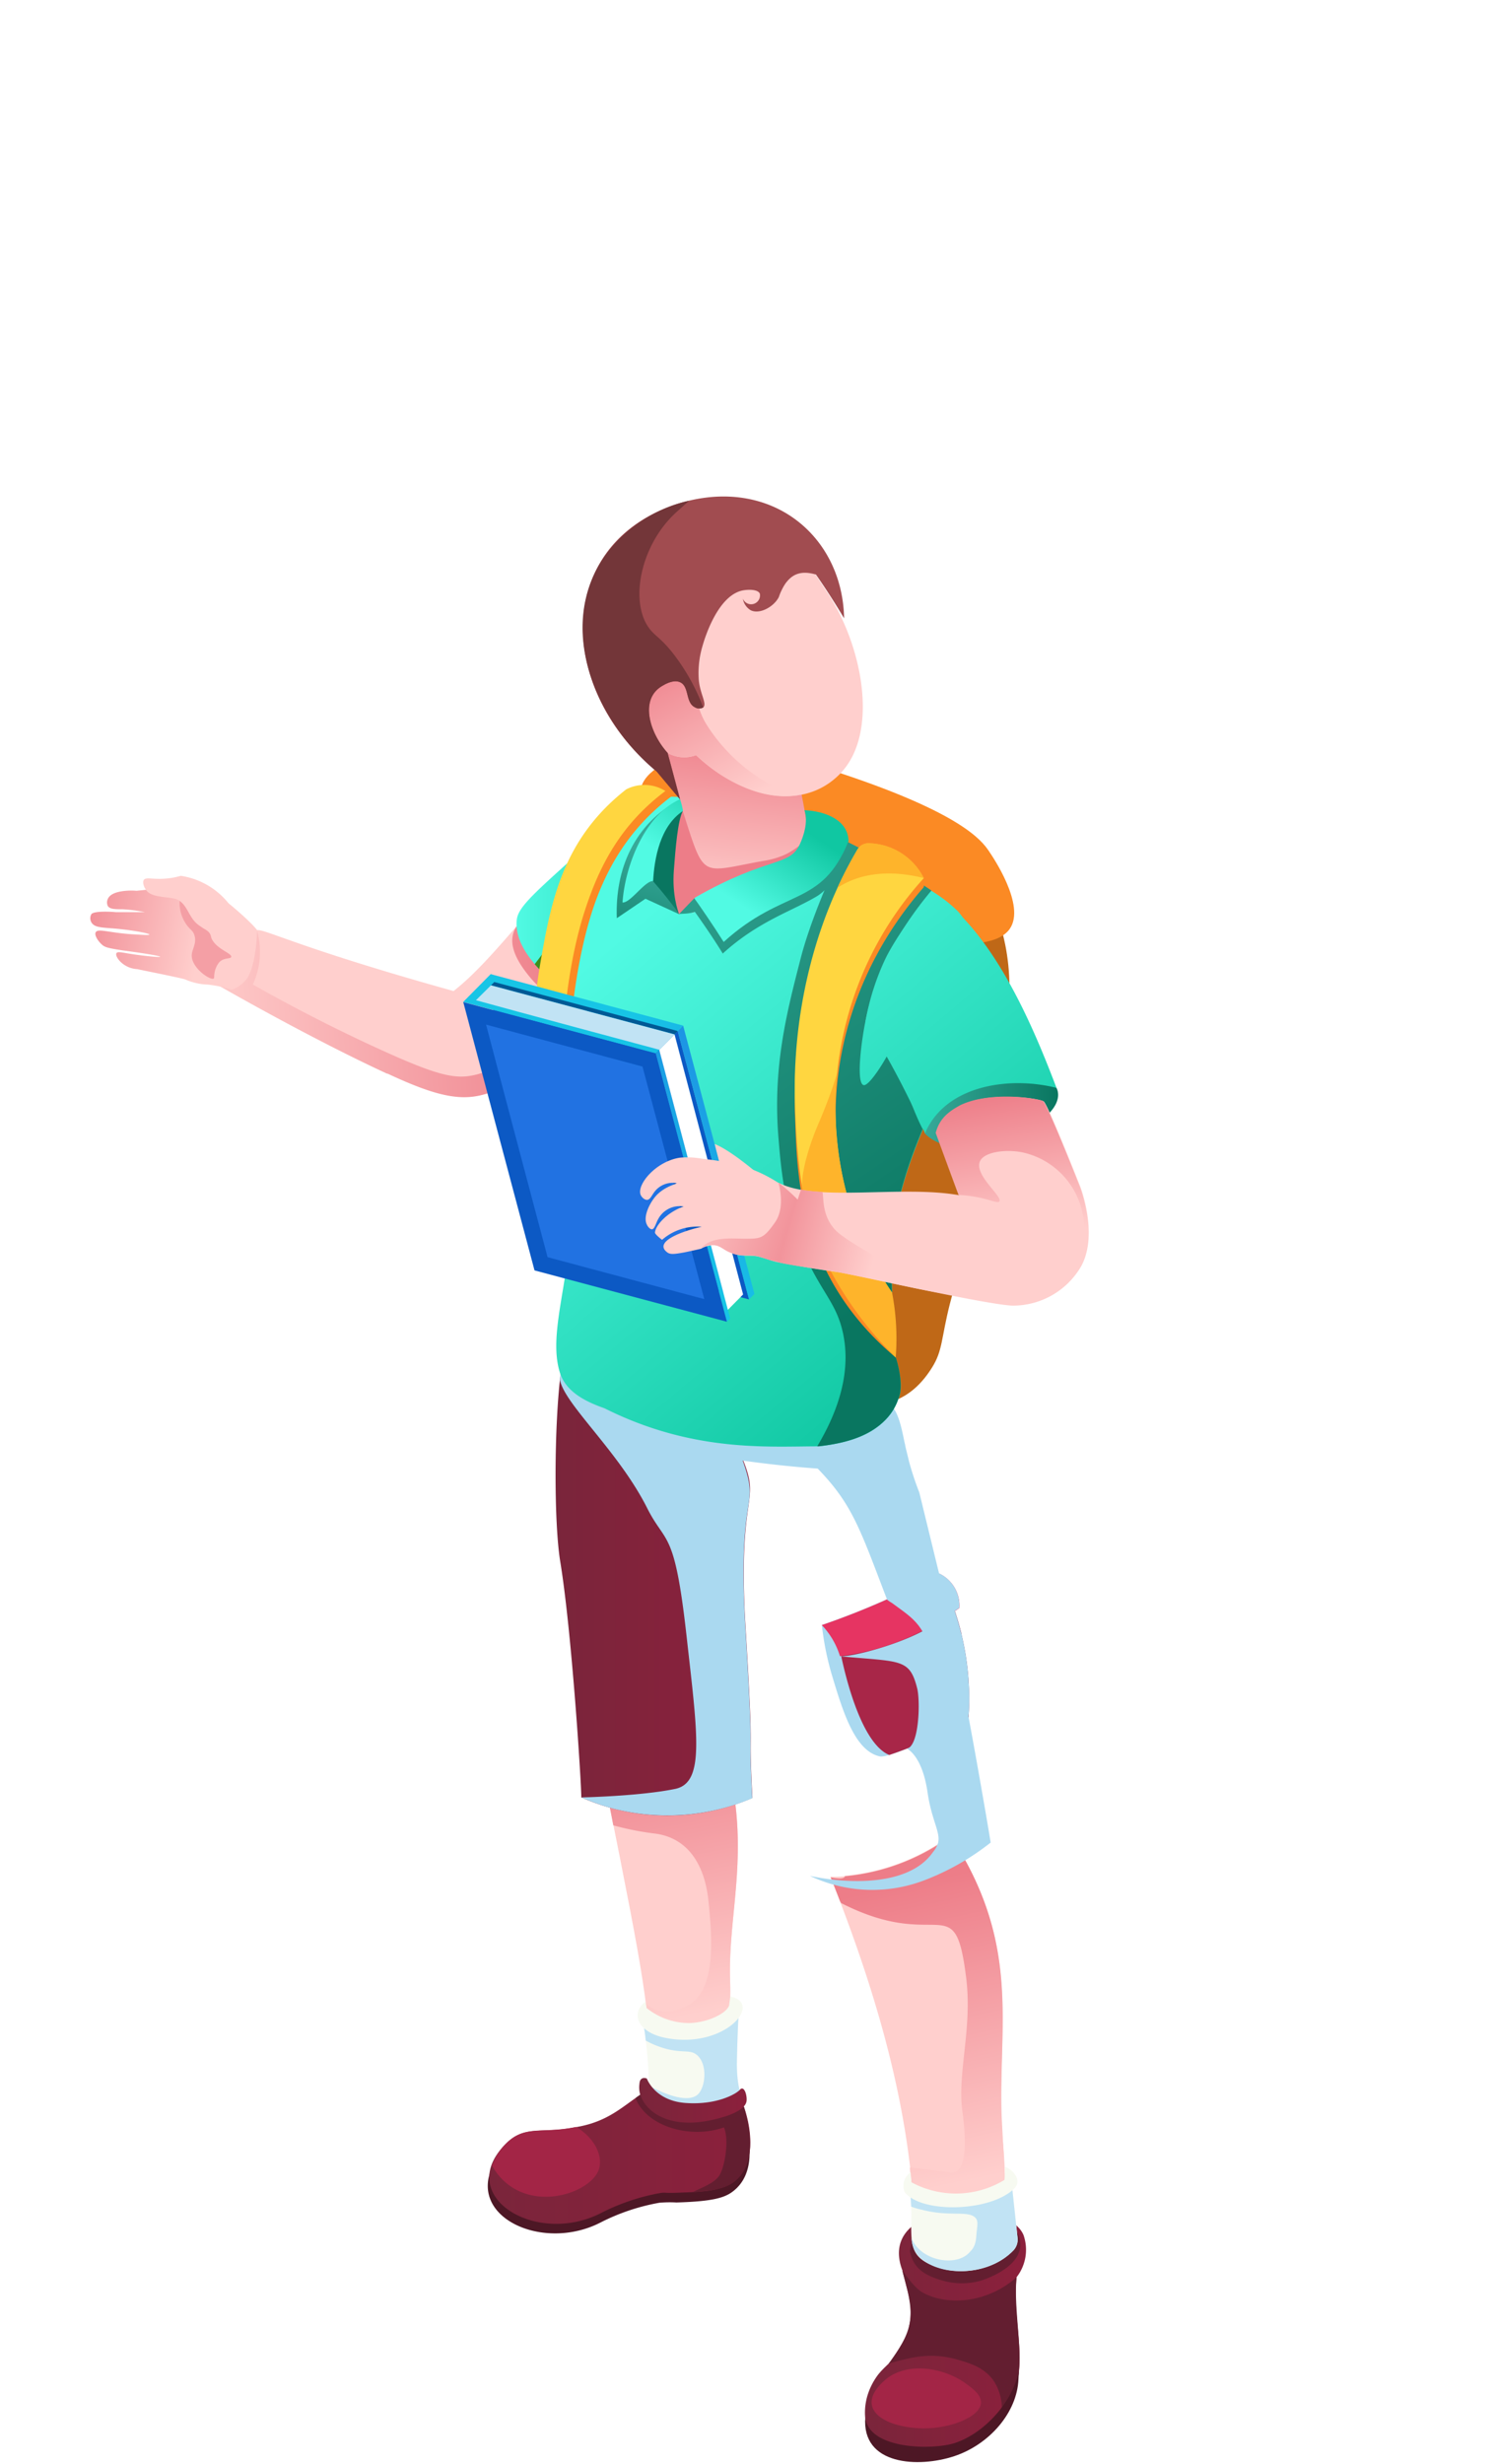 <svg xmlns="http://www.w3.org/2000/svg" xmlns:xlink="http://www.w3.org/1999/xlink" viewBox="0 0 291.72 480.53"><defs><style>.cls-1{mask:url(#mask);filter:url(#luminosity-noclip-3);}.cls-17,.cls-2,.cls-4{mix-blend-mode:multiply;}.cls-2{fill:url(#linear-gradient);}.cls-3{mask:url(#mask-2);filter:url(#luminosity-noclip-4);}.cls-4{fill:url(#linear-gradient-2);}.cls-5{isolation:isolate;}.cls-6{fill:#ffcfcd;}.cls-7{fill:url(#New_Gradient_Swatch_copy_11);}.cls-8{fill:url(#New_Gradient_Swatch_copy_36);}.cls-9{fill:#3f8f1d;}.cls-10{fill:url(#New_Gradient_Swatch_copy_11-2);}.cls-11{fill:#f49fa5;}.cls-12{fill:url(#New_Gradient_Swatch_copy_11-3);}.cls-13{fill:#bf6817;}.cls-14{fill:#fb8a24;}.cls-15{fill:url(#New_Gradient_Swatch_copy_11-4);}.cls-16{fill:url(#linear-gradient-3);}.cls-17{fill:#aad9f0;}.cls-18{fill:url(#New_Gradient_Swatch_copy_11-5);}.cls-19{mask:url(#mask-3);}.cls-20{fill:url(#linear-gradient-4);}.cls-21{fill:#a82648;}.cls-22{fill:#e63462;}.cls-23{fill:#4d1725;}.cls-24{fill:url(#linear-gradient-5);}.cls-25{fill:#a32546;}.cls-26{fill:#f7faf1;}.cls-27{fill:#c1e3f4;}.cls-28{fill:#631e30;}.cls-29{fill:url(#linear-gradient-6);}.cls-30{fill:url(#linear-gradient-7);}.cls-31{fill:url(#New_Gradient_Swatch_copy_36-2);}.cls-32{fill:url(#New_Gradient_Swatch_copy_38);}.cls-33{fill:url(#New_Gradient_Swatch_copy_38-2);}.cls-34{fill:url(#New_Gradient_Swatch_copy_11-6);}.cls-35{fill:url(#New_Gradient_Swatch_copy_11-7);}.cls-36{fill:url(#New_Gradient_Swatch_copy_36-3);}.cls-37{fill:url(#New_Gradient_Swatch_copy_38-3);}.cls-38{fill:url(#New_Gradient_Swatch_copy_38-4);}.cls-39{fill:url(#New_Gradient_Swatch_copy_36-4);}.cls-40{fill:url(#New_Gradient_Swatch_copy_11-8);}.cls-41{fill:#a14c50;}.cls-42{fill:#733639;}.cls-43{fill:#ffd640;}.cls-44{fill:#feb42b;}.cls-45{fill:url(#New_Gradient_Swatch_copy_38-5);}.cls-46{fill:url(#New_Gradient_Swatch_copy_36-5);}.cls-47{fill:#0c59c4;}.cls-48{fill:url(#linear-gradient-8);}.cls-49{fill:url(#linear-gradient-9);}.cls-50{fill:#fff;}.cls-51{fill:url(#linear-gradient-10);}.cls-52{fill:#005995;}.cls-53{fill:url(#linear-gradient-11);}.cls-54{fill:url(#New_Gradient_Swatch_copy_11-9);}.cls-55{fill:url(#New_Gradient_Swatch_copy_11-10);}.cls-56{mask:url(#mask-4);}.cls-57{fill:url(#linear-gradient-12);}.cls-58{fill:url(#New_Gradient_Swatch_copy_11-11);}.cls-59{filter:url(#luminosity-noclip-2);}.cls-60{filter:url(#luminosity-noclip);}</style><filter id="luminosity-noclip" x="129.29" y="-7873.67" width="64.02" height="32766" filterUnits="userSpaceOnUse" color-interpolation-filters="sRGB"><feFlood flood-color="#fff" result="bg"/><feBlend in="SourceGraphic" in2="bg"/></filter><mask id="mask" x="129.29" y="-7873.67" width="64.02" height="32766" maskUnits="userSpaceOnUse"><g class="cls-60"/></mask><linearGradient id="linear-gradient" x1="-6250.79" y1="319.87" x2="-6186.76" y2="319.87" gradientTransform="matrix(-1, 0, 0, 1, -6057.48, 0)" gradientUnits="userSpaceOnUse"><stop offset="0" stop-color="#fafafa"/><stop offset="1" stop-color="#fff"/></linearGradient><filter id="luminosity-noclip-2" x="148.6" y="-7873.67" width="9.71" height="32766" filterUnits="userSpaceOnUse" color-interpolation-filters="sRGB"><feFlood flood-color="#fff" result="bg"/><feBlend in="SourceGraphic" in2="bg"/></filter><mask id="mask-2" x="148.6" y="-7873.67" width="9.71" height="32766" maskUnits="userSpaceOnUse"><g class="cls-59"/></mask><linearGradient id="linear-gradient-2" x1="-6215.79" y1="238.99" x2="-6206.08" y2="238.99" xlink:href="#linear-gradient"/><linearGradient id="New_Gradient_Swatch_copy_11" x1="-4277.56" y1="193.19" x2="-4352.88" y2="199.78" gradientTransform="translate(4390.56)" gradientUnits="userSpaceOnUse"><stop offset="0" stop-color="#ed7d88"/><stop offset="1" stop-color="#ffcfcd"/></linearGradient><linearGradient id="New_Gradient_Swatch_copy_36" x1="-6197.86" y1="177.38" x2="-6158.26" y2="177.38" gradientTransform="matrix(-1, 0, 0, 1, -6057.48, 0)" gradientUnits="userSpaceOnUse"><stop offset="0" stop-color="#10c7a2"/><stop offset="1" stop-color="#51fae3"/></linearGradient><linearGradient id="New_Gradient_Swatch_copy_11-2" x1="-6068.19" y1="177.55" x2="-6096.71" y2="182.68" gradientTransform="matrix(-1, 0, 0, 1, -6057.48, 0)" xlink:href="#New_Gradient_Swatch_copy_11"/><linearGradient id="New_Gradient_Swatch_copy_11-3" x1="-4205.36" y1="17.06" x2="-4229.69" y2="42.93" xlink:href="#New_Gradient_Swatch_copy_11"/><linearGradient id="New_Gradient_Swatch_copy_11-4" x1="-5897.79" y1="335.55" x2="-5908.92" y2="392.29" gradientTransform="matrix(-1, 0, 0, 1, -5770.16, 0)" xlink:href="#New_Gradient_Swatch_copy_11"/><linearGradient id="linear-gradient-3" x1="-6204.3" y1="310.79" x2="-6165.88" y2="310.79" gradientTransform="matrix(-1, 0, 0, 1, -6057.48, 0)" gradientUnits="userSpaceOnUse"><stop offset="0" stop-color="#8c203c"/><stop offset="1" stop-color="#7a253b"/></linearGradient><linearGradient id="New_Gradient_Swatch_copy_11-5" x1="-6234.62" y1="367.35" x2="-6246.94" y2="425.28" gradientTransform="matrix(-1, 0, 0, 1, -6057.48, 0)" xlink:href="#New_Gradient_Swatch_copy_11"/><filter id="luminosity-noclip-3" x="129.29" y="271.19" width="64.02" height="97.37" filterUnits="userSpaceOnUse" color-interpolation-filters="sRGB"><feFlood flood-color="#fff" result="bg"/><feBlend in="SourceGraphic" in2="bg"/></filter><mask id="mask-3" x="129.29" y="271.19" width="64.02" height="97.37" maskUnits="userSpaceOnUse"><g class="cls-1"><path class="cls-2" d="M136.63,298.68A303.51,303.51,0,0,0,158,365.83a28.44,28.44,0,0,0,22.47.8h0a49,49,0,0,0,12.79-7.3c-.07-.47-4.13-24.41-4.34-24.83-2.64-14.22-4.16-21.18-8-37-.75-2.76-.11-2.26-1.54-6.36v0c-1-2.95-1-2.29-2.1-6.08,0-.06,0-.09,0-.15-.2-.52-.59-2.43-.71-2.87a2.81,2.81,0,0,0-.12-.59c-2.58-12.47-5.6-11.54-32.51-7.51-.19,0-12.56,2.07-12.68,2.19a16.75,16.75,0,0,0-1.77.3C128.62,282.37,130.66,291.11,136.63,298.68Z"/></g></mask><linearGradient id="linear-gradient-4" x1="-6250.79" y1="319.87" x2="-6186.76" y2="319.87" xlink:href="#linear-gradient-3"/><linearGradient id="linear-gradient-5" x1="-5916.56" y1="419.97" x2="-5865.61" y2="419.97" gradientTransform="matrix(-1, 0, 0, 1, -5770.16, 0)" xlink:href="#linear-gradient-3"/><linearGradient id="linear-gradient-6" x1="-5915.85" y1="409.61" x2="-5894.88" y2="409.61" gradientTransform="matrix(-1, 0, 0, 1, -5770.16, 0)" xlink:href="#linear-gradient-3"/><linearGradient id="linear-gradient-7" x1="-5970.38" y1="455.49" x2="-5938.93" y2="455.49" gradientTransform="matrix(-1, 0, 0, 1, -5770.16, 0)" xlink:href="#linear-gradient-3"/><linearGradient id="New_Gradient_Swatch_copy_36-2" x1="-6241.96" y1="266.54" x2="-6174.34" y2="185.94" xlink:href="#New_Gradient_Swatch_copy_36"/><linearGradient id="New_Gradient_Swatch_copy_38" x1="-6241.37" y1="247.35" x2="-6176.57" y2="152.32" gradientTransform="matrix(-1, 0, 0, 1, -6057.48, 0)" gradientUnits="userSpaceOnUse"><stop offset="0" stop-color="#097660"/><stop offset="1" stop-color="#37a999"/></linearGradient><linearGradient id="New_Gradient_Swatch_copy_38-2" x1="-6179.38" y1="190.93" x2="-6186.64" y2="167.11" xlink:href="#New_Gradient_Swatch_copy_38"/><linearGradient id="New_Gradient_Swatch_copy_11-6" x1="-6202.29" y1="142.58" x2="-6198.66" y2="175.71" gradientTransform="matrix(-1, 0, 0, 1, -6057.48, 0)" xlink:href="#New_Gradient_Swatch_copy_11"/><linearGradient id="New_Gradient_Swatch_copy_11-7" x1="-6193.15" y1="177.76" x2="-6177.39" y2="210.17" gradientTransform="matrix(-1, 0, 0, 1, -6057.48, 0)" xlink:href="#New_Gradient_Swatch_copy_11"/><linearGradient id="New_Gradient_Swatch_copy_36-3" x1="-6195.82" y1="149.42" x2="-6185.24" y2="165.39" xlink:href="#New_Gradient_Swatch_copy_36"/><linearGradient id="New_Gradient_Swatch_copy_38-3" x1="-6192.14" y1="170.42" x2="-6204.09" y2="185.02" xlink:href="#New_Gradient_Swatch_copy_38"/><linearGradient id="New_Gradient_Swatch_copy_38-4" x1="-6253.12" y1="239.34" x2="-6188.31" y2="144.32" xlink:href="#New_Gradient_Swatch_copy_38"/><linearGradient id="New_Gradient_Swatch_copy_36-4" x1="-6213.82" y1="161.35" x2="-6203.23" y2="177.32" xlink:href="#New_Gradient_Swatch_copy_36"/><linearGradient id="New_Gradient_Swatch_copy_11-8" x1="-6187.81" y1="125.33" x2="-6204.07" y2="155.44" gradientTransform="matrix(-1, 0, 0, 1, -6057.48, 0)" xlink:href="#New_Gradient_Swatch_copy_11"/><linearGradient id="New_Gradient_Swatch_copy_38-5" x1="-6263.95" y1="216.46" x2="-6237.95" y2="216.46" xlink:href="#New_Gradient_Swatch_copy_38"/><linearGradient id="New_Gradient_Swatch_copy_36-5" x1="-6274.61" y1="239.15" x2="-6206.98" y2="158.55" xlink:href="#New_Gradient_Swatch_copy_36"/><linearGradient id="linear-gradient-8" x1="-6183.84" y1="241.08" x2="-6222.9" y2="199.07" gradientTransform="matrix(-1, 0, 0, 1, -6057.48, 0)" gradientUnits="userSpaceOnUse"><stop offset="0" stop-color="#17c5e6"/><stop offset="1" stop-color="#2172e2"/></linearGradient><linearGradient id="linear-gradient-9" x1="-6183.69" y1="240.94" x2="-6222.75" y2="198.93" xlink:href="#linear-gradient-8"/><linearGradient id="linear-gradient-10" x1="-6180.62" y1="196.12" x2="-6243.7" y2="187.28" xlink:href="#linear-gradient-8"/><linearGradient id="linear-gradient-11" x1="-6189.71" y1="181.09" x2="-6180.15" y2="208.07" xlink:href="#linear-gradient-8"/><linearGradient id="New_Gradient_Swatch_copy_11-9" x1="-6219.84" y1="243.38" x2="-6188.52" y2="232.39" gradientTransform="matrix(-1, 0, 0, 1, -6057.48, 0)" xlink:href="#New_Gradient_Swatch_copy_11"/><linearGradient id="New_Gradient_Swatch_copy_11-10" x1="-6204.4" y1="237.14" x2="-6228.6" y2="242.78" gradientTransform="matrix(-1, 0, 0, 1, -6057.48, 0)" xlink:href="#New_Gradient_Swatch_copy_11"/><filter id="luminosity-noclip-4" x="148.6" y="230.42" width="9.71" height="17.13" filterUnits="userSpaceOnUse" color-interpolation-filters="sRGB"><feFlood flood-color="#fff" result="bg"/><feBlend in="SourceGraphic" in2="bg"/></filter><mask id="mask-4" x="148.6" y="230.42" width="9.71" height="17.13" maskUnits="userSpaceOnUse"><g class="cls-3"><path class="cls-4" d="M151.83,230.57a14.34,14.34,0,0,1-3.23,15.27,4.33,4.33,0,0,0,5.79,1,15.42,15.42,0,0,0,3.09-15.27A7.79,7.79,0,0,0,151.83,230.57Z"/></g></mask><linearGradient id="linear-gradient-12" x1="-6215.79" y1="238.99" x2="-6206.08" y2="238.99" xlink:href="#linear-gradient-3"/><linearGradient id="New_Gradient_Swatch_copy_11-11" x1="-6252.03" y1="213.06" x2="-6257" y2="241.51" gradientTransform="matrix(-1, 0, 0, 1, -6057.48, 0)" xlink:href="#New_Gradient_Swatch_copy_11"/></defs><title>manPhase1</title><g class="cls-5"><g id="Layer_1" data-name="Layer 1"><path class="cls-6" d="M138.08,173.66c-7.69,12.14-20,21.83-27,27.92C90.93,219.75,94.3,218.29,43,192.31a11.06,11.06,0,0,0,4.31-3.41c8.08-10.78-12.22-10.5,41.19,4.37,15.47-12,34.24-49.48,49.65-26A5.88,5.88,0,0,1,138.08,173.66Z"/><path class="cls-7" d="M127,187.19c-2.28,2.48-4.43,4.23-6.17,6-24.34,20.6-24.86,25.66-45.2,16.19,0,0-.05,0-.11,0-7.88-3.63-19.27-9.46-32.55-17,2.37-3.65,4.77-7.28,7.17-10.93v0A15.25,15.25,0,0,1,49.34,192c9.86,5.57,18.32,9.69,24.58,12.55,11.42,5.22,14.91,6,18.82,5.06,8.43-2,15.36-11.16,13.72-15.58-.46-1.22-.95-1-2.89-3.27-2.65-3.14-5.07-7.14-2.56-10.36l.19-.25c.65-.51,1.09-.92,1.14-1.2l3.14-3.92C112.65,179.06,119.85,183.12,127,187.19Z"/><path class="cls-8" d="M135.48,161.75c-5.53-2.48-5.81-3.63-8.09-3.54a17.75,17.75,0,0,0-7.12,1.93c-2,1-2.24,1.57-10.92,9.43-5.83,5.27-8.19,7.6-8.49,9.65-1,7,9,15.08,16.47,17.34,14.77-17,20.73-17.47,22.64-25.16a15.62,15.62,0,0,0-.22-7.9C138.75,163.13,137.26,162.55,135.48,161.75Z"/><path class="cls-9" d="M117.33,196.56a29.5,29.5,0,0,1-13-8.53c1.22-1.57,3-3.94,4.93-6.93,5.18-7.94,5.35-10.41,7.87-11.23,4.89-1.58,8.78,6.25,14.2,5.24,2.69-.5,5.77-3.17,8.39-11.61,2.6,7.45-1.68,14.48-7.38,19.93S120.94,193.65,117.33,196.56Z"/><path class="cls-10" d="M50.16,181.38c0,2.62-.6,7.76-2.11,9.63a6.31,6.31,0,0,1-2.84,2,23,23,0,0,0-4.69-1A11.83,11.83,0,0,1,36.13,191h0c-.92-.31-8.41-1.79-9.32-2-2.78-.14-4.45-2.46-4.09-3.11.25-.46,1.45,0,4.34.36,5.48.71,6.67.41-3.06-.9-2.94-.44-3.46-.63-3.95-1-.85-.68-1.72-2-1.36-2.56.49-.82,2.86.24,8.12.46,5.17.4.85-.66-3.9-1.12-2.86-.27-4.44-.16-5.07-1.25a1.58,1.58,0,0,1,0-1.61c.5-.66,3.95-.48,4.8-.38,1.88,0,3.76,0,5.64,0a29.28,29.28,0,0,0-4.36-.57c-1.39,0-2.51,0-2.89-.65a1.61,1.61,0,0,1,0-1.34c.41-1,1.78-1.39,3-1.55a12.46,12.46,0,0,1,2.62-.06c9.11-1,6.66.25,8.53.25a.86.86,0,0,0,.44-.19c.46-.38,2.86-1.53,6.32.87,1.47,1,1.5.52,3.44,2.15C49.35,180.16,50.16,181.38,50.16,181.38Z"/><path class="cls-11" d="M35.75,173.41c.19,0-.1,1.1.39,2.51a18.06,18.06,0,0,0,1.57,2.64,14,14,0,0,0,1,1.7c.91,1,1.92,1,2.37,2.07.12.28.08.4.18.64.89,2.11,4,2.91,3.86,3.64-.09.45-1.44.07-2.36,1.07a4.47,4.47,0,0,0-.89,2c-.15.79,0,1-.17,1.15-.63.43-4.44-2.1-4.28-4.63.08-1.17,1-2.28.52-3.78-.33-1.14-.92-1-1.89-2.62a7.28,7.28,0,0,1-1-4C35.07,174.63,35.5,173.38,35.75,173.41Z"/><path class="cls-12" d="M35.28,170.8a14.82,14.82,0,0,1-4.24.59c-1.66,0-2.67-.3-3,.24s.19,2.1,1.3,2.66c1.4.72,3.66.65,4.89,1C37,176.18,36.66,180,40,181c2.59.77,4.46-1.18,5.46-3.64A14.73,14.73,0,0,0,35.28,170.8Z"/><path class="cls-13" d="M141.74,153.37c11.9-6.36,33-1.07,44.58,11.82,18.78,20.92,7.71,43.7,4.5,63.09-1.19,7.18-.73,9.84-2.42,16.33-1.27,4.91-1.7,4.3-3.07,9.74-1.69,6.71-1.37,9-3.44,12.31-7.31,11.77-19.13,7.49-30.54-.24C127.44,250.23,114.18,168.1,141.74,153.37Z"/><path class="cls-14" d="M125,154.11c.49-4,6.73-6.37,9.36-7.39,4-1.53,9.74-2.55,29.8,4.12,23.38,7.76,27.41,13.09,28.77,15.09.8,1.18,7.26,10.65,4.11,15.2C189.08,192.62,123.35,167.55,125,154.11Z"/><path class="cls-6" d="M118.47,349.77c7.44,37.18,8.42,42.5,8.42,56.78,4.7,9.4,14,5.43,15.64,2.17.65-1.39.09-2-.28-4.21-.86-4.56.43-12.46.22-18-.43-11.27,2.69-21.25,1-34.92C142.9,352.13,118.84,348.89,118.47,349.77Z"/><path class="cls-15" d="M138.27,371c.74,7.36,1.44,17.22-4.12,20.13-5,2.64-7.68,0-8.14-.46.14.93.23,1.85.32,2.87,2.18.46,11,2.08,15.83.92a51.94,51.94,0,0,0,.31-8.05c-.4-11.2,2.68-21.14,1-34.75-.55.51-24.61-2.73-25-1.85.41,2.08.83,4.17,1.2,6.16a55.22,55.22,0,0,0,8.24,1.62C134.25,358.47,137.58,363.65,138.27,371Z"/><path class="cls-16" d="M109.32,304.53c2.24,13.61,4.11,43.06,4.11,46a41.74,41.74,0,0,0,33.39.09c-.88-16.94.47-3.54-1.44-35-1.26-24.74,2.94-22.28-.24-30.53-4.48-12.12-22.9-16.21-35.7-17.59C108.08,278.33,108.09,297,109.32,304.53Z"/><path class="cls-17" d="M131.78,348.86c-6.74,1.39-17.67,1.66-18.35,1.66v0a44.4,44.4,0,0,0,6.11,2.16h0a42.5,42.5,0,0,0,27.25-2v0c-.87-16.74.46-3.62-1.44-35-1.31-25.67,3-21.18-.36-30.68-4.31-12-23-16.08-35.58-17.44-.06.47-.12,1-.15,1.51.83,4.76,11.53,14,17.11,25.21,3.58,7,5.26,3.9,7.57,24.53C136.12,338.28,137.57,347.62,131.78,348.86Z"/><path class="cls-6" d="M162.07,366s0,0,0,.08c8,20.13,14.72,41.7,16.2,63.9.16.33.49,8.91.5,9.28,1.31,1.31,1.64,1.81,4.55,2.63,5.32,1.78,11.85-.77,13.63-3.75-.18-1.92-.33-3.76-.42-5.44-.15-.32-.45-8.48-.47-8.84-.15-5.76-.47-5.85-.62-9.57-.82-18.77,4.1-34.84-10-56.3a41.12,41.12,0,0,1-20.63,7.83v.06C163.88,366,163,366,162.07,366Z"/><path class="cls-18" d="M162.1,366.12c.62,1.57,1.24,3.14,1.84,4.7a1.37,1.37,0,0,1,.17.3c19.15,9.78,22.14-3.11,24.36,14.13,1.39,10.07-1.72,18.91-.68,26.51s.41,12.32-2.37,11.88c-1.91-.3-7.73-.92-7.86-.92s.55,4.44.74,7.3c0,.06.14,1.63.15,1.69,5.46,1.36,16.93,3.1,16.93,3.1s.48-.95,1.13-2.45c0-.08-1.08-19.8-1.07-20-.55-18,3.72-33.45-9.93-54.29a41.12,41.12,0,0,1-20.63,7.83v.06C164.53,366.54,163.26,366.33,162.1,366.12Z"/><g class="cls-19"><path class="cls-20" d="M136.63,298.68A303.51,303.51,0,0,0,158,365.83a28.44,28.44,0,0,0,22.47.8h0a49,49,0,0,0,12.79-7.3c-.07-.47-4.13-24.41-4.34-24.83-2.64-14.22-4.16-21.18-8-37-.75-2.76-.11-2.26-1.54-6.36v0c-1-2.95-1-2.29-2.1-6.08,0-.06,0-.09,0-.15-.2-.52-.59-2.43-.71-2.87a2.81,2.81,0,0,0-.12-.59c-2.58-12.47-5.6-11.54-32.51-7.51-.19,0-12.56,2.07-12.68,2.19a16.75,16.75,0,0,0-1.77.3C128.62,282.37,130.66,291.11,136.63,298.68Z"/></g><path class="cls-17" d="M160.37,316.9A55.38,55.38,0,0,0,162.43,327c2.07,6.85,4.39,14.46,9.23,15.52,1.44.37,8.7-2.94,10.08-3.53,5-2.11,6.44-3,7.25-4.08A53,53,0,0,0,183.8,308c-.2-.4-.35-.8-.55-1.16A152.71,152.71,0,0,1,160.37,316.9Z"/><path class="cls-21" d="M163.09,316.9c.82,6.56,4.35,22.85,10.43,25.35a79.08,79.08,0,0,0,8.11-3.22h.05l.06-.06c5-2.11,6.44-3,7.25-4.08a53.8,53.8,0,0,0-1.41-16.22,1.81,1.81,0,0,0-.1-.56A54.18,54.18,0,0,0,183.8,308c-.1,0-.15.1-.25.1-2.82,1.52-6.1,3.08-9.47,4.54H174C170.45,314.18,166.72,315.64,163.09,316.9Z"/><path class="cls-22" d="M160.36,316.92a15.29,15.29,0,0,1,3.55,6.08.26.26,0,0,0,.17-.06,52.88,52.88,0,0,0,6.54-1.27,49.52,49.52,0,0,0,15.69-7.47h0v0c.32-.18.59-.42.89-.59a6.9,6.9,0,0,0-3.94-6.74h0A149.28,149.28,0,0,1,160.36,316.92Z"/><path class="cls-17" d="M179.39,291.08s3.84,15.75,3.85,15.76h0a6.9,6.9,0,0,1,3.94,6.74c-.3.17-.57.41-.89.59v0A53.7,53.7,0,0,1,189,327.94s0,.06,0,.12a39.55,39.55,0,0,1,0,6.44,1.15,1.15,0,0,0,0,.38c1.07,5.64,3.24,17.91,4.31,24.45a49,49,0,0,1-12.79,7.3h0a28.44,28.44,0,0,1-22.47-.8c8,1.71,19.51,1.86,24-4.64a5.08,5.08,0,0,0,1-1.8c.5-2.13-1.27-4.35-2.07-9.93-1.06-7.19-4-8.43-4-8.43,2.42-.6,2.59-9.34,2-11.73-1.48-5.88-3.1-5.2-14.81-6.27h0V323c2.3,0,10.19-1.94,15.82-4.87-1.45-2.46-3.37-3.61-5.86-5.47a11.53,11.53,0,0,1-1.06-.71.1.1,0,0,0,0-.06c-5.3-13.86-6.76-18.52-13.51-25.49a218.67,218.67,0,0,1-21.92-2.71c-2.77-.5-6.51-1.23-8.37-4.19-1.34-2.13-1.8-5.55-.49-6.4.3-.2,13.35,1,23.22-.37,11-1.54,18-2.66,21.28.62,2,1.78,2.54,4.64,3.25,8.07a2.81,2.81,0,0,1,.12.59l.73,3A59,59,0,0,0,179.39,291.08Z"/><path class="cls-23" d="M144.78,412.45c1.87,5,2.59,11.35-1.55,14.74-1.62,1.34-3.81,2.12-11.25,2.33a23.8,23.8,0,0,0-3.3.05,41,41,0,0,0-11.45,3.83c-11.14,5.78-25.88-.86-21.14-10.87Q120.24,416.65,144.78,412.45Z"/><path class="cls-24" d="M117.43,431.5a41.5,41.5,0,0,1,11.44-3.83c1-.15.76.05,3.33-.05,3.43-.16,8.61-.08,11.24-2.32,4.1-3.34,3.32-10.48,1.41-15.27-.1,0-.21-.15-.31-.2-6.3-3.93-10.93-3.78-14.11-3.38-6.92.89-8.77,6.83-18,8.37-6.55,1.36-9.82-.4-13.45,3C88.2,428.06,104.49,438.28,117.43,431.5Z"/><path class="cls-25" d="M96,422.33a.34.34,0,0,0,.11.2c5.88,9.94,19.61,5.34,20.83.26.66-2.73-1.15-6-4.51-8-6.55,1.36-9.82-.4-13.45,3A11.71,11.71,0,0,0,96,422.33Z"/><path class="cls-26" d="M125.09,392.39c.75,2.64,1.82,12.39,1.41,15.68a2.33,2.33,0,0,0,.25,1.46v.05a7,7,0,0,0,2.07,3,17.94,17.94,0,0,0,5.64,2.42,3.49,3.49,0,0,0,.86.05c4.34.36,8.07-1.87,9.07-3.88,1.06-2.17-.7-2.67-.6-9.22.05-2.19.16-6.65.35-9.07a4.72,4.72,0,0,0-1.66.15s-.1.05-.15.1a14.48,14.48,0,0,1-10.23,1.46A28.42,28.42,0,0,1,125.09,392.39Z"/><path class="cls-27" d="M126,397.94a33,33,0,0,0-.71-4.39c.1-.05.15-.1.2-.1a13.25,13.25,0,0,0,18.65-.55c-.19,2.42-.3,6.88-.35,9.07-.1,6.55,1.66,7,.6,9.22s-5.09,3.93-7.46,3.93c-.09,0-2.4,0-2.47-.1a17.94,17.94,0,0,1-5.64-2.42,7,7,0,0,1-2.07-3v-.05a11.1,11.1,0,0,1-.35-3,.62.62,0,0,0,.15.1h0c1.06.66,7,3.83,9.48,1.92,1.61-1.25,2.15-5.9,0-7.78-1.27-1.1-2.48-.42-5.63-1.13A17.29,17.29,0,0,1,126,397.94Z"/><path class="cls-26" d="M129.85,397.42c-5.71-1.14-6.73-5-3.9-7.05,0,0,.16.71.21,1.22a13.26,13.26,0,0,0,8.36,2.94c3.81-.1,7.54-2.08,7.78-3.57,0-.18.21-1.6.21-1.6C149.06,390.67,141.37,399.72,129.85,397.42Z"/><path class="cls-28" d="M135.12,427.52c5.14-.36,6.95-1.06,8.32-2.22,4-3.27,3.22-9.48,1.71-14.46l-4.94,2.87c2.52,1.06,1.46,8.42.2,10.48C139.45,425.8,136.68,426.71,135.12,427.52Z"/><path class="cls-28" d="M124,409.17c2.71,6.9,15.13,9,21.52,3.23a12.91,12.91,0,0,0-.7-2.37c-.1,0-.21-.15-.31-.2-5.45,4.12-14.1,4.41-18.74-1.87A20.63,20.63,0,0,0,124,409.17Z"/><path class="cls-29" d="M126.22,405.35s-1.33-.57-1.44,1a5,5,0,0,0,.11,2c1,3.4,5.35,6.61,12.9,5.3.75-.13,7.6-1.33,7.89-3.95.12-1.16-.5-3.09-1.32-2.15-.68.78-4.46,3-10.55,2.57S126.22,405.35,126.22,405.35Z"/><path class="cls-30" d="M170.55,476.2c4,5.32,17.73,5.66,24.74-4.49a2,2,0,0,1,.25-.45c6.25-9,1.81-16.81,2.82-27.16a8.68,8.68,0,0,0,1.36-8.22c-3.2-7.65-28.78-6.61-23.63,6.91,0,.27,1.26,4.82,1.26,5A12.8,12.8,0,0,1,176,457.2c-.05.05-.05.15-.1.2a8.7,8.7,0,0,1-.51.81c-1.25,2.52-2.58,3-4.13,5C167.9,467.81,168.25,473.08,170.55,476.2Z"/><path class="cls-25" d="M191.42,468.62c.11-1.66-1.85-3-3.26-4-4.31-3-11.43-4.07-15.53-.42-5.69,5-1.15,8.85,6.51,9.34C184.65,473.91,191.22,471.54,191.42,468.62Z"/><path class="cls-28" d="M173.42,460.93c4.81-1.35,8.37-2.23,13.61-.71,2.41.71,5.24,1.57,7,4.29a9.93,9.93,0,0,1,1.26,7.2,2,2,0,0,1,.25-.45c2-4.05,2.86-4.73,3.28-8.92.53-5.3-1-12.35-.46-18.24-5.83,5.19-13.68,5.53-18.29,3-1.76-1-3.27-3.43-4-4.33C178.56,451.75,178.53,453.9,173.42,460.93Z"/><path class="cls-23" d="M198.73,464c-.26,6.47-5.65,12.72-12.54,15s-18.14,1.85-17.34-7.66c.53,6.44,13.32,6.49,17.5,5.08,5.78-1.93,11.27-8,12.47-14.11C198.8,462.88,198.75,463.44,198.73,464Z"/><path class="cls-28" d="M177.55,439c.64,3.29,2.76,4.62,5.78,5.57a13.68,13.68,0,0,0,8,.21c.35-.11,7.44-2.25,7.76-6.74a5.42,5.42,0,0,0-1.26-3.72c-2.82-2.37-17.33-3.1-19.35,1C178.12,435.48,177.55,439,177.55,439Z"/><path class="cls-26" d="M177.65,427.77c0,.25.15,2.41.15,2.63.17,6.53-1,9.71,5,11.7,4.5,1.68,10.93.77,14.77-3.06a3.09,3.09,0,0,0,1-2.56l-1.11-10.34a14.45,14.45,0,0,1-8.12,3.28s0,0-.1,0a16,16,0,0,1-9.42-1C179.63,428.39,177.76,427.84,177.65,427.77Z"/><path class="cls-27" d="M177.65,427.77c0,.34.15,2.36.15,2.56a14.26,14.26,0,0,0,2.07.6c5.44,1.44,9.07.08,10.48,1.59.51.52.4,1.32.2,3-.1,1.47-.2,2.6-1.31,3.65-2.5,3-9.57,1.81-11.34-2.64,0,6.88,13.24,8.93,19.66,2.53a3.09,3.09,0,0,0,1-2.56l-1.11-10.34a14.45,14.45,0,0,1-8.12,3.28s0,0-.1,0a16,16,0,0,1-9.42-1C179.63,428.39,177.76,427.84,177.65,427.77Z"/><path class="cls-26" d="M196.09,422.58c1.62.5,3.36,2.65,1.9,4.14-4.55,4.66-18.24,5-21.46.77a3.22,3.22,0,0,1,1.15-3.85c.06.65.11,1.29.17,1.94a18.22,18.22,0,0,0,18.15-.46A17.92,17.92,0,0,0,196.09,422.58Z"/><path class="cls-31" d="M110.87,244.47c-1,8.89-3.49,16.92-1.68,23,1.14,4.1,5.45,6,8.77,7.17,17.25,8.65,32,7.42,41.84,7.42,4.92-.57,9.84-1.8,13.16-5.33a10.62,10.62,0,0,0,2.37-4c1.07-2.42,0-6.27-.78-8.82-.08-.24-.81-17.5-.49-21.47.7-8,3.12-15.21,6.07-22.3.24-.61.49-1.18.74-1.8a13.78,13.78,0,0,0,1.84-1.06,15.69,15.69,0,0,0,4.3-3.41c3.65-4,3.36-8.68,3.77-13.85a59.61,59.61,0,0,0-1.14-16.84,11.48,11.48,0,0,0-2.71-5.45,27.46,27.46,0,0,0-5.2-4c-15.21-10.16-32.5-18-50.74-18.36-11.68-.37-13,5.29-17.58,16.44a80.44,80.44,0,0,0-6.11,29.26c0,2.21.53,8.48,1.68,21C110.83,242.66,111.15,241.8,110.87,244.47Z"/><path class="cls-32" d="M151.91,222c.52,6.3,1.16,13.79,5.05,22.54,3.35,7.54,6.24,9.55,7.51,15.34,1.67,7.61-.87,15.26-5,22.17,0,0,0,0,.06,0s.15,0,.24,0c4.93-.56,9.84-1.8,13.15-5.32a10.71,10.71,0,0,0,2.39-4c1-2.3.07-6.5-.79-8.81,0,0-.06-.59-.09-1.47-.09-1.81-.21-5.06-.33-8.46,0-.65,0-1.3-.06-2v0c-.21-7.17-.85-15.63,6-31.8-2.45-4.7-3.93-10.62-6.41-15.29-1.44,2.84-4.19,7-5.13,6.71-1.43-.42-.51-8.11.39-12.54,1.25-6.16,4.34-15.28,12.87-25.4a144,144,0,0,0-16.26-9.42c-1.8,2.42-7,14.06-9.16,22.25C153.53,197.37,150.75,208,151.91,222Z"/><path class="cls-33" d="M132.49,178.27l-6.54-3-5.59,3.79c-.36-9.52,3.35-18.35,12.34-23.18C136,163.14,135.56,171,132.49,178.27Z"/><path class="cls-34" d="M135.18,178c14.54-7.27,22.93-8.64,22.93-13.48-.11-.93-2.52-15.05-3.16-15.78-2.84-3.22-8.33-1.45-17.32-2.75-2.53-.38-6.18-1.05-8.72-1.68,1.3,3.63,2.6,7.53,3.79,11.64C134.32,161.72,133.94,178.24,135.18,178Z"/><path class="cls-35" d="M128,172.05c1.57,1.8,3.2,4.48,4.5,6.22.24-.11,5-1.5,5-1.5,5.43-1.64,12.26-4.29,16.32-8.25,1.82-1.78,3.26-3.83,3-4.05s-1.26,1-3.39,2.08a15.87,15.87,0,0,1-4.56,1.35c-12.38,2.24-11.29,3.73-15.64-9.73l-2.09-1.35S127.89,161.25,128,172.05Z"/><path class="cls-36" d="M132.69,155.89C126,158.79,122,168.52,121.47,176c1.56.14,4.4-4.32,6-4.17.19-.67,1.11-4.3,1.37-4.93a18.76,18.76,0,0,1,.9-1.8c1.31-2.25,3.29-6.77,3.53-7A12.4,12.4,0,0,0,132.69,155.89Z"/><path class="cls-37" d="M127.44,171.86c8.75,10,3.33,7.6,4.05-2.11.32-4.32.78-9.81,1.75-11.58C128.79,161.14,127.68,167.4,127.44,171.86Z"/><path class="cls-38" d="M132.49,178.27c.21-.11,1.45,0,2.69-.32.15,0,.27-.09.41-.12,2.6,3.64,4.55,6.65,5.44,8.13,6.89-6.27,13.33-8.19,18.32-11.14,3.05-1.84,5.62-6.42,6.15-10.52,0-.51-.2-1.69-2.84-3.91-1.77-1.5-3.57,1.87-4.55,4.08v0a5.31,5.31,0,0,1-2,2.31c-3.21,3.21-20.2,8.86-20.6,8.36Z"/><path class="cls-39" d="M135.48,175.18c.87,1.18,3.84,5.5,5.73,8.52C153,173,160.29,177.07,165.58,164c-.1-4-4.37-5.8-8.6-6,.76,2.4-.22,5.06-.83,6.46-2,4.69-6.07,2.33-20.47,10.55C135.63,175.08,135.53,175.13,135.48,175.18Z"/><path class="cls-6" d="M121.29,130.45c1.09,3.52,2.42,3.37,3.46,7.72,1.1,4.55,0,6,5.52,8.66a6.58,6.58,0,0,0,5.56.44c8.14,7.82,20.43,11.46,28.08,3.64s4.49-24.74-2.37-35.2l-2.39-3.64c-8.14-6.8-24.43-11.26-31.95-4.25-2.68,2.48-3.61,6.14-4.67,9.84C121.2,122.24,120,126.14,121.29,130.45Z"/><path class="cls-40" d="M121.29,130.45c1.09,3.52,2.42,3.37,3.46,7.72,1.1,4.55,0,6,5.52,8.66a6.58,6.58,0,0,0,5.56.44c.74.71,10,9.58,20.07,7.77,0-.17-.18-.29-.51-.26-2.21.15-11.61-4.05-17.52-13.48s1.27-25.86,1.27-25.86-10.2-3.6-14.66-3.66a48.05,48.05,0,0,0-2,5.88C121.2,122.24,120,126.14,121.29,130.45Z"/><path class="cls-41" d="M128.14,150.46l4.56,5.44c-.8-3-1.6-6-2.43-9.07-3.48-3.84-5.58-10.49-1-13.09.56-.33,2.24-1.3,3.52-.65,1.74.88.94,4,2.86,4.87a1.55,1.55,0,0,0,1.57,0c.83-.71-.77-2.84-.89-5.76a18.41,18.41,0,0,1,.74-6.18c.35-1.26,3-10.27,8.19-10.93.87-.12,2.58-.17,3,.66a1.73,1.73,0,0,1-3.3,1,3.21,3.21,0,0,0,1.55,2.27c1.72.84,4.5-.68,5.46-2.58a11.56,11.56,0,0,1,1.24-2.57c1.25-1.74,2.86-2.73,6-1.83q2.79,4,5.5,8.54c-.31-16.23-14.45-27.88-32.34-22.37C108.3,105.86,108.29,134,128.14,150.46Z"/><path class="cls-42" d="M128.14,150.46l4.56,5.44c-.8-3-1.6-6-2.43-9.07-3.48-3.84-5.58-10.49-1-13.09.56-.33,2.24-1.3,3.52-.65,1.74.88.94,4,2.86,4.87a1.55,1.55,0,0,0,1.57,0,40.45,40.45,0,0,0-5.82-10.45c-2.44-3.11-3.51-3.39-4.68-4.93-3.91-5.14-1.84-16.36,5.41-22.83.83-.74,1.6-1.45,2.37-2.1-7.18,1.5-15,6.65-18.62,14.48C109.88,125.14,116.86,141.12,128.14,150.46Z"/><path class="cls-14" d="M131,155.38h-.07c-8.1,6.12-12.94,14.17-15.77,23.59-7.2,24-4,59.9-3.94,60.1l-.74,9.36a116.87,116.87,0,0,1-4.92-23.15c-.9-8.46-1.22-23.64.92-36,2.09-12.05,4.26-24.43,16.81-34.24C125.76,153.46,129.18,152.9,131,155.38Z"/><path class="cls-43" d="M129.87,154.28h-.06c-8.41,6.33-12.73,14.07-15.78,23.59-6.31,19.73-5.13,49.2-3.57,70.56-3-9.42-5.42-18.5-6-24.26-.9-8.46-1.21-23.64.92-36,2.09-12.05,4.27-24.42,16.81-34.23A7.7,7.7,0,0,1,129.87,154.28Z"/><path class="cls-14" d="M155.13,217.49c.38,11,.38,31.15,19.65,47.23a17.25,17.25,0,0,1-.32-2.24l-.33-8.46c-15.65-22.62-15.73-56,6.12-81a10.14,10.14,0,0,0,0-1.83c-.44-.09-.89-.18-1.33-.24A12.23,12.23,0,0,0,168,166.33C159.5,180.17,154.45,198.46,155.13,217.49Z"/><path class="cls-43" d="M155.13,215.66c.64,20.8,4,33.23,19.33,46.82-.23-4.68-.28-8.14-.39-10.41v0c-16.74-24.23-14.3-58.3,6.18-80.8a12.3,12.3,0,0,0-10.85-6.8,2.49,2.49,0,0,0-2.07,1.18C158.62,180.37,154.54,198.4,155.13,215.66Z"/><path class="cls-44" d="M167.34,165.62c-1.42,2.4-2.72,4.91-3.93,7.51,5-3.25,11.11-3.33,16.85-1.89a12.3,12.3,0,0,0-10.85-6.8A2.46,2.46,0,0,0,167.34,165.62Z"/><path class="cls-44" d="M156.58,232c.17,1.24.38,1.65.59,2.74,1.52,8.06,7.45,20.05,17.61,30a47.21,47.21,0,0,0-.71-12.65,64.16,64.16,0,0,1-8.72-18.82,65.21,65.21,0,0,1-2.3-16.17c-.25-10.68,2.1-10.67-3.31,1.95C158.41,222.1,156.1,228.52,156.58,232Z"/><path class="cls-45" d="M206.14,212.14s3,4.56-9,9.6-16.7-.73-16.7-.73C181.88,210.87,195.62,205.28,206.14,212.14Z"/><path class="cls-46" d="M168.9,199.1A172.07,172.07,0,0,1,180.5,221c3.93-9.26,16.2-11.21,25.65-8.85-5-13.19-12.61-30.7-24.38-38.4-.16,0-6.87,8.52-9.22,13.69A48,48,0,0,0,168.9,199.1Z"/><g class="cls-5"><path class="cls-47" d="M146.16,253.41l-13.91-52.34-35.8-9.56-1.28,1.28c.33,1.25,13.34,50.17,13.44,50.58C113.63,244.78,134.7,250.34,146.16,253.41Z"/><polygon class="cls-48" points="132.25 201.07 146.16 253.41 147.21 252.34 133.3 200 132.25 201.07"/><path class="cls-49" d="M141.84,257.76l.64-.64-13.85-52.4-.7.71Z"/><polygon class="cls-50" points="142.03 255.44 145 252.44 131.62 201.71 128.63 204.72 142.03 255.44"/><polygon class="cls-51" points="127.93 205.43 133.3 200.01 95.75 189.97 90.38 195.4 127.93 205.43"/><path class="cls-52" d="M95.8,192.16l35.82,9.55.63-.64-35.8-9.56Z"/><path class="cls-27" d="M128.69,204.73l2.93-3L95.8,192.16c-.81.82,1.6-1.6-2.93,2.9C99.82,197,126.57,204.16,128.69,204.73Z"/><path class="cls-47" d="M141.84,257.76l-13.91-52.33-37.53-10c.12.53,13.76,51.79,13.9,52.32Z"/><path class="cls-53" d="M137.43,253.35l-30.58-8.18c-.46-1.75-8.58-32.27-12-45.35L125.37,208Z"/></g><path class="cls-6" d="M139.46,223.11l1.45,5.65a26.87,26.87,0,0,0,6.81,0S142.56,224.31,139.46,223.11Z"/><path class="cls-6" d="M125,233c.19.47.74,1,1.26,1,.79-.08.94-1.21,2-2.18a4.5,4.5,0,0,1,3.76-1.09c0,.2-2.08.55-3.78,2.23-1.3,1.29-2.88,4.27-2,5.88,0,.1.52.94,1,.89s.74-1.16,1.16-1.93a4.76,4.76,0,0,1,5-2.52c-3.66,1.34-5.59,4-5.59,5.12,0,.2.57.77,1.38,1.39a10.47,10.47,0,0,1,7.74-2.55c-3.5.77-9.58,2.87-6.72,5,.57.42,1.28.37,3.31,0,.89-.18,2-.42,3.29-.72a4.66,4.66,0,0,1,2.42-.67c1.39,0,1.71.79,3.34,1.46,2.3.94,3.68.3,5.59.79,3.93,1.09.86.67,11.2,2.38,2.45.39,4.27.64,4.37.64,4.26.79,29.72,6.5,34,6.5a15.4,15.4,0,0,0,13.23-7.66c3.43-6.21-.15-15.51-.15-15.51s-6.26-15.94-7.15-16.66c-.56-.42-7.68-1.68-13.54-.17-3.65,1.21-6.43,2.64-7.42,6.35.31.86,4.13,11.27,4.47,12.12-11.15-2-27.65,1.36-35.08-2.35-.05,0-.08,0-.1,0-5-3.21-9.2-4.13-15-4.77a15.79,15.79,0,0,0-4.33-.2C128,226.47,124.23,231,125,233Z"/><path class="cls-54" d="M136.74,243.48a3.76,3.76,0,0,1,2.32-.67c1.4,0,2,.89,3.44,1.46,2.3.94,3.68.3,5.59.79.88.25,2.19.74,3,.89.6.11,1.16.27,1.16.27v0c3-4,4.3-11.13,3.86-11.79a36.92,36.92,0,0,0-3.86-3.54c0-.05-.05-.05-.07-.07h0a.56.56,0,0,0-.15-.1c-.05,0-.1-.1-.12-.1s0,.05,0,.07c.15.57,1.34,4.9-.72,7.74-2.17,3.09-2.79,3.14-5.63,3.14S138.82,241.06,136.74,243.48Z"/><path class="cls-55" d="M184.41,252.33c-3.9-2.07-18.34-9.44-21.23-12.28s-2.41-6.6-2.69-7.61a36.79,36.79,0,0,1-4.19-.43c-.5,1.48-4.22,12.56-4.48,14.11,1.76.57,8.53,1.44,10.35,1.73C172,249.63,176.2,250.91,184.41,252.33Z"/><g class="cls-56"><path class="cls-57" d="M151.83,230.57a14.34,14.34,0,0,1-3.23,15.27,4.33,4.33,0,0,0,5.79,1,15.42,15.42,0,0,0,3.09-15.27A7.79,7.79,0,0,0,151.83,230.57Z"/></g><path class="cls-58" d="M182.58,220.93c.31.86,4.14,11.29,4.47,12.12a24.31,24.31,0,0,1,4.73.66c2,.47,2.91.94,3.21.6.77-.92-4.8-5-3.81-7.74.72-1.95,5.1-2.5,8.36-1.83a15.3,15.3,0,0,1,2,29.3,15.12,15.12,0,0,0,9.3-7.12c3.43-6.21-.15-15.51-.15-15.51s-6.26-15.94-7.15-16.66c-.56-.42-7.68-1.68-13.54-.17a15.24,15.24,0,0,0-2.55.91C185.08,216.77,183.33,218.12,182.58,220.93Z"/></g></g></svg>